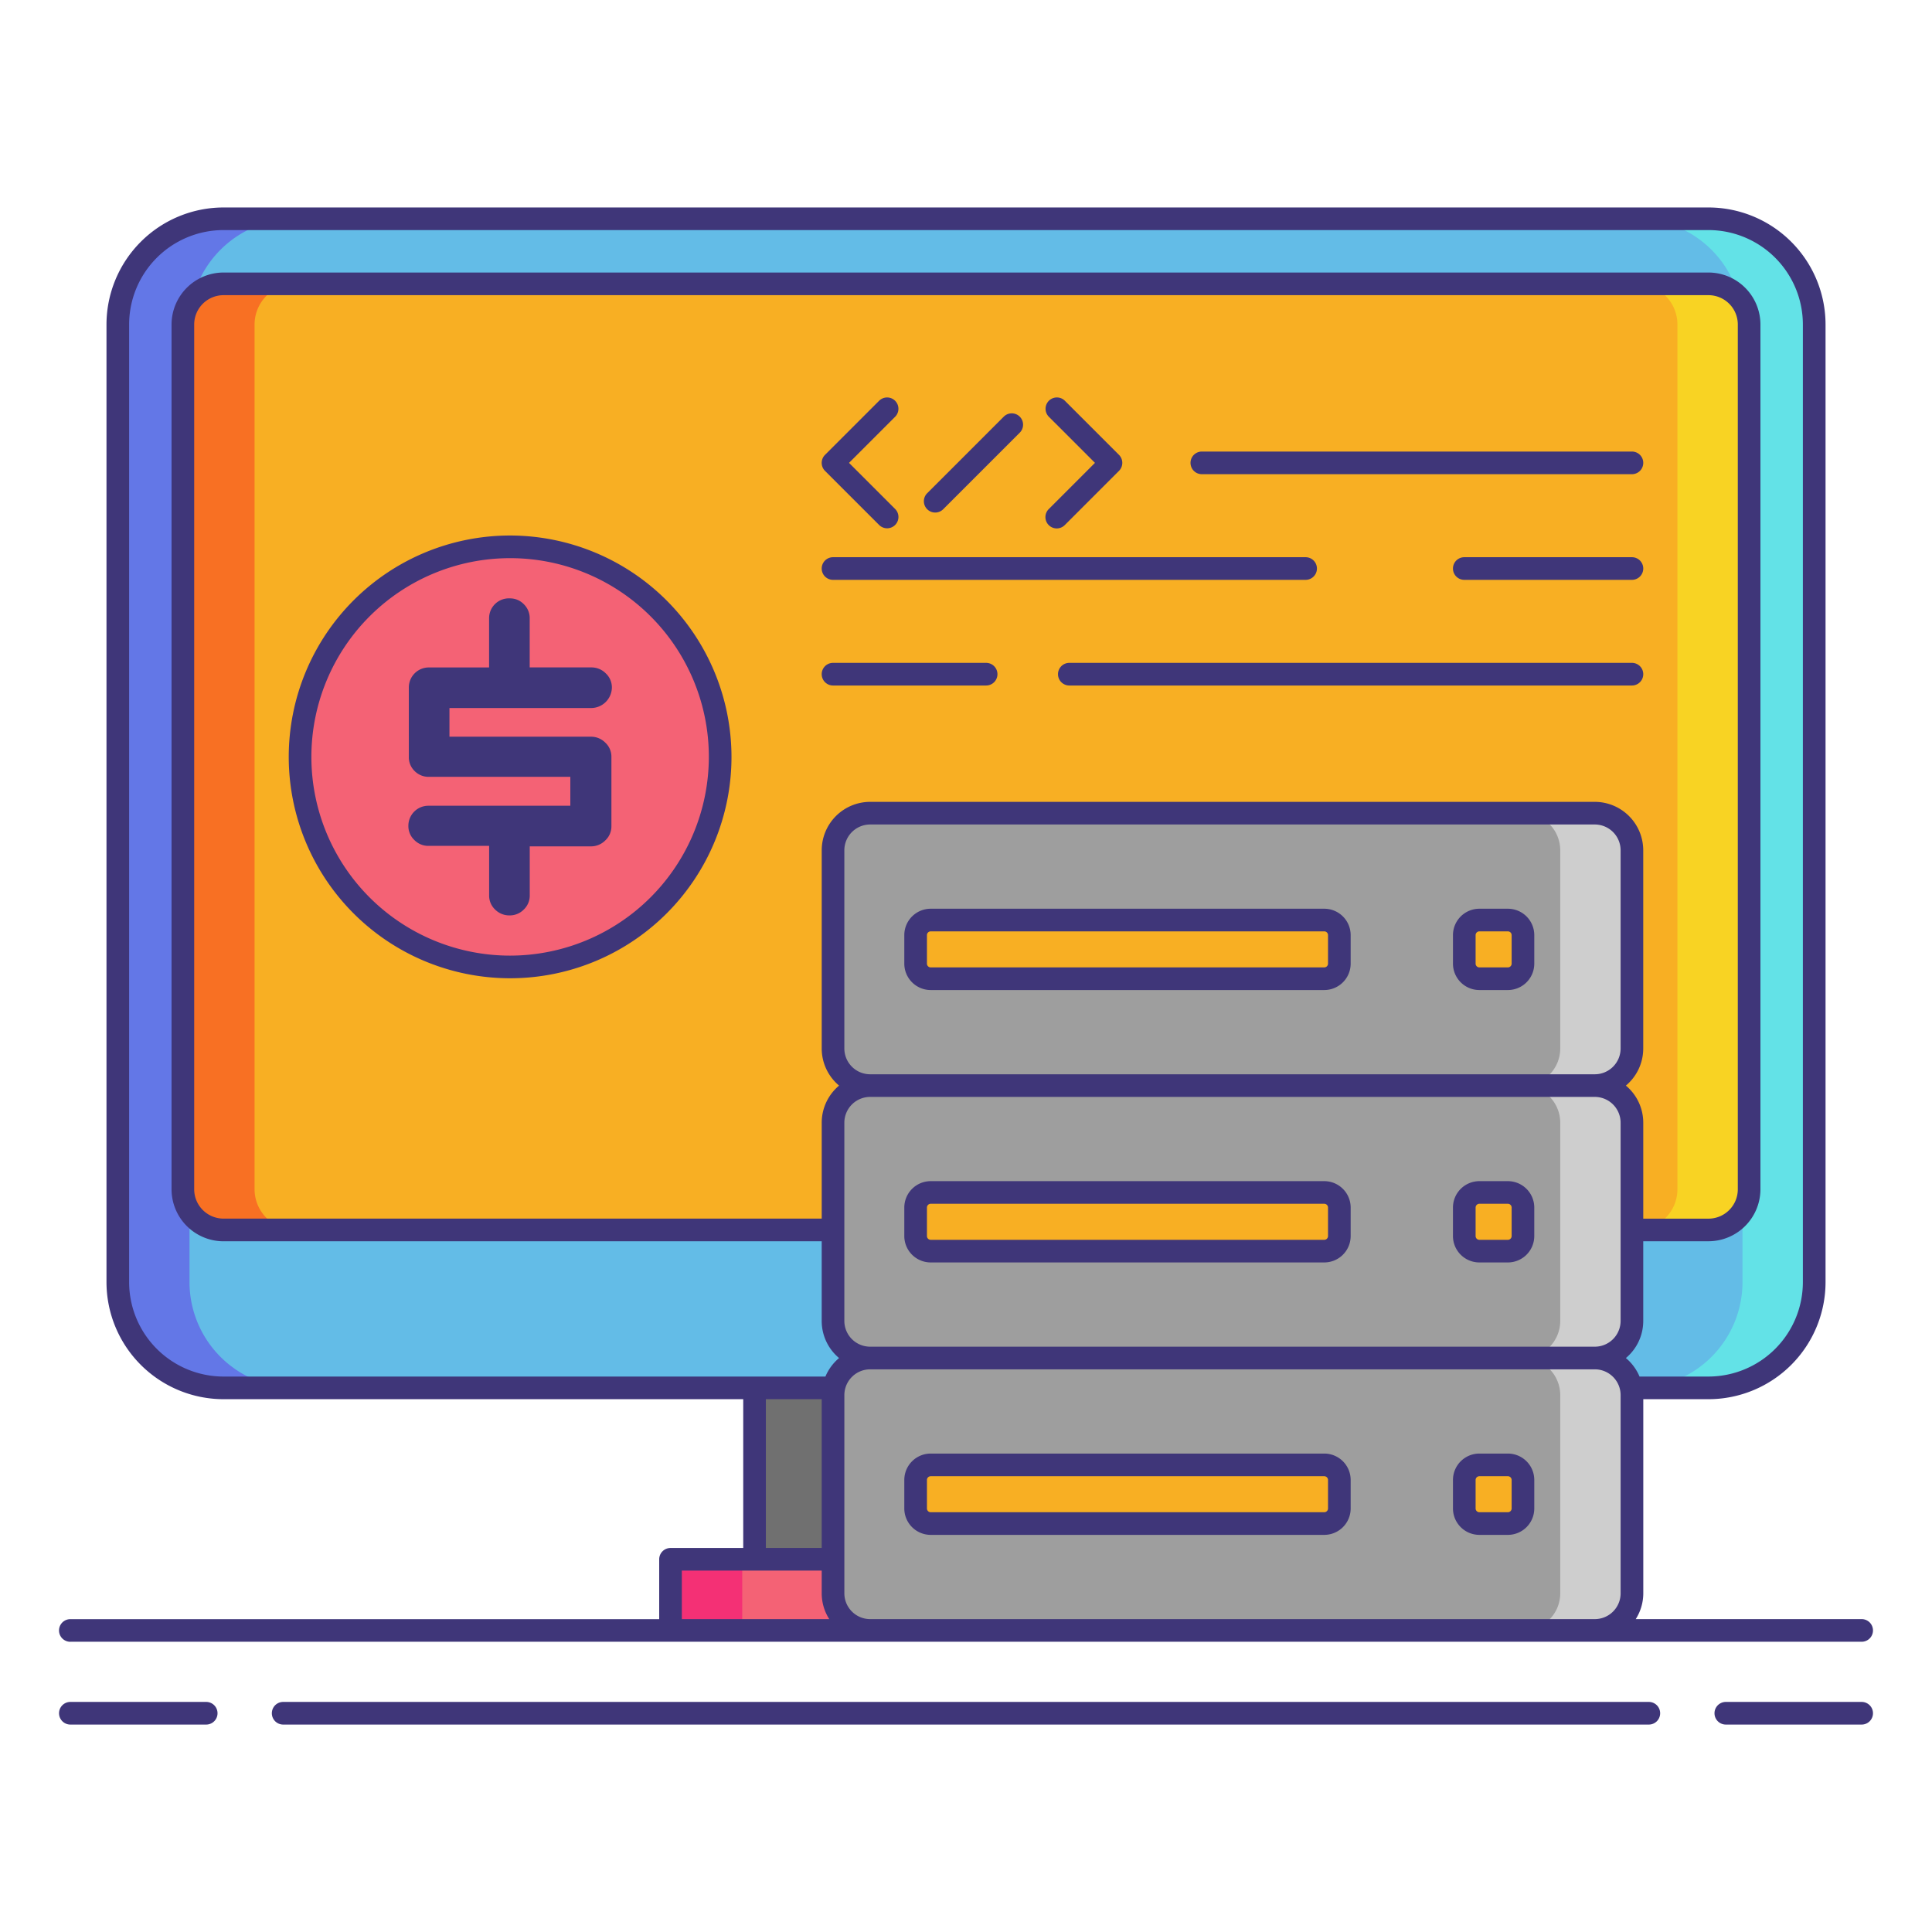 <svg xmlns="http://www.w3.org/2000/svg" viewBox="0 0 256 256"><title>icons_</title><rect x="15.61" y="28.986" width="224.78" height="154.91" rx="14.009" ry="14.009" fill="#63bce7"/><path d="M25.11,169.887V43A14.025,14.025,0,0,1,39.119,28.986h-9.5A14.025,14.025,0,0,0,15.61,43V169.887A14.025,14.025,0,0,0,29.619,183.9h9.5A14.025,14.025,0,0,1,25.11,169.887Z" fill="#6377e7"/><path d="M230.89,169.887V43a14.025,14.025,0,0,0-14.009-14.009h9.5A14.025,14.025,0,0,1,240.39,43V169.887A14.025,14.025,0,0,1,226.381,183.9h-9.5A14.025,14.025,0,0,0,230.89,169.887Z" fill="#63e2e7"/><rect x="24.231" y="37.607" width="207.538" height="125.366" rx="5.388" ry="5.388" fill="#f8af23"/><path d="M33.731,157.585V42.995a5.4,5.4,0,0,1,5.388-5.388h-9.5a5.4,5.4,0,0,0-5.388,5.388v114.59a5.4,5.4,0,0,0,5.388,5.388h9.5A5.4,5.4,0,0,1,33.731,157.585Z" fill="#f87023"/><path d="M222.269,157.585V42.995a5.4,5.4,0,0,0-5.388-5.388h9.5a5.4,5.4,0,0,1,5.388,5.388v114.59a5.4,5.4,0,0,1-5.388,5.388h-9.5A5.4,5.4,0,0,0,222.269,157.585Z" fill="#f8d323"/><rect x="88.847" y="206.612" width="78.305" height="9.429" fill="#f46275"/><rect x="88.847" y="206.612" width="9.5" height="9.429" fill="#f43075"/><rect x="99.983" y="183.896" width="56.035" height="22.716" fill="#9e9e9e"/><rect x="99.983" y="183.896" width="9.5" height="22.716" fill="#707070"/><rect x="110.38" y="143.847" width="105.86" height="36.097" rx="4.919" ry="4.919" fill="#9e9e9e"/><rect x="110.38" y="179.944" width="105.86" height="36.097" rx="4.919" ry="4.919" fill="#9e9e9e"/><rect x="110.38" y="107.75" width="105.86" height="36.097" rx="4.919" ry="4.919" fill="#9e9e9e"/><path d="M211.321,107.75h-9.5a4.919,4.919,0,0,1,4.919,4.919v26.259a4.919,4.919,0,0,1-4.919,4.918h9.5a4.919,4.919,0,0,0,4.919-4.918V112.669A4.919,4.919,0,0,0,211.321,107.75Z" fill="#cecece"/><path d="M211.321,143.847h-9.5a4.919,4.919,0,0,1,4.919,4.919v26.259a4.919,4.919,0,0,1-4.919,4.918h9.5a4.919,4.919,0,0,0,4.919-4.918V148.766A4.919,4.919,0,0,0,211.321,143.847Z" fill="#cecece"/><path d="M211.321,179.944h-9.5a4.919,4.919,0,0,1,4.919,4.919v26.259a4.919,4.919,0,0,1-4.919,4.918h9.5a4.919,4.919,0,0,0,4.919-4.918V184.863A4.919,4.919,0,0,0,211.321,179.944Z" fill="#cecece"/><rect x="121.325" y="121.912" width="56.145" height="7.774" rx="1.994" ry="1.994" fill="#f8af23"/><rect x="121.325" y="158.008" width="56.145" height="7.774" rx="1.994" ry="1.994" fill="#f8af23"/><rect x="121.325" y="194.105" width="56.145" height="7.774" rx="1.994" ry="1.994" fill="#f8af23"/><rect x="194.026" y="121.912" width="7.774" height="7.774" rx="1.994" ry="1.994" fill="#f8af23"/><rect x="194.026" y="158.008" width="7.774" height="7.774" rx="1.994" ry="1.994" fill="#f8af23"/><rect x="194.026" y="194.105" width="7.774" height="7.774" rx="1.994" ry="1.994" fill="#f8af23"/><circle cx="67.593" cy="100.291" r="27.833" fill="#f46275"/><path d="M81.016,100.275v9.212a2.528,2.528,0,0,1-.807,1.868,2.643,2.643,0,0,1-1.915.792h-8.1v6.489a2.54,2.54,0,0,1-.791,1.884,2.58,2.58,0,0,1-1.868.775,2.653,2.653,0,0,1-1.931-.775,2.539,2.539,0,0,1-.792-1.884v-6.553h-8.04a2.577,2.577,0,0,1-1.868-.775,2.539,2.539,0,0,1-.792-1.884,2.648,2.648,0,0,1,2.659-2.659h18.8v-3.83H56.83a2.591,2.591,0,0,1-1.883-.76,2.547,2.547,0,0,1-.776-1.9V91.1a2.649,2.649,0,0,1,2.659-2.659h7.977V81.947a2.626,2.626,0,0,1,2.754-2.659,2.529,2.529,0,0,1,1.852.775,2.566,2.566,0,0,1,.775,1.884v6.489h8.167a2.645,2.645,0,0,1,1.915.791,2.531,2.531,0,0,1,.807,1.868,2.757,2.757,0,0,1-2.722,2.722h-18.8v3.8h18.74a2.645,2.645,0,0,1,1.915.792A2.53,2.53,0,0,1,81.016,100.275Z" fill="#3f3679"/><path d="M27.323,225.514h-18a1.5,1.5,0,1,0,0,3h18a1.5,1.5,0,1,0,0-3Z" fill="#3f3679"/><path d="M246.68,225.514h-18a1.5,1.5,0,0,0,0,3h18a1.5,1.5,0,0,0,0-3Z" fill="#3f3679"/><path d="M218.479,225.514H37.521a1.5,1.5,0,0,0,0,3H218.479a1.5,1.5,0,0,0,0-3Z" fill="#3f3679"/><path d="M9.32,217.541H246.68a1.5,1.5,0,0,0,0-3H216.744a6.372,6.372,0,0,0,1-3.419V185.4h8.641a15.526,15.526,0,0,0,15.509-15.508V43a15.526,15.526,0,0,0-15.509-15.509H29.619A15.526,15.526,0,0,0,14.11,43V169.888A15.526,15.526,0,0,0,29.619,185.4H98.482v19.716H88.847a1.5,1.5,0,0,0-1.5,1.5v7.93H9.32a1.5,1.5,0,1,0,0,3Zm157.833-3H115.3a3.423,3.423,0,0,1-3.418-3.419v-26.26a3.423,3.423,0,0,1,3.418-3.419h96.022a3.423,3.423,0,0,1,3.419,3.419v26.26a3.423,3.423,0,0,1-3.419,3.419ZM111.88,138.928V112.669a3.423,3.423,0,0,1,3.418-3.419h96.022a3.423,3.423,0,0,1,3.419,3.419v26.259a3.423,3.423,0,0,1-3.419,3.419H115.3A3.423,3.423,0,0,1,111.88,138.928Zm103.557,4.919a6.406,6.406,0,0,0,2.3-4.919V112.669a6.427,6.427,0,0,0-6.419-6.419H115.3a6.426,6.426,0,0,0-6.418,6.419v26.259a6.407,6.407,0,0,0,2.3,4.919,6.407,6.407,0,0,0-2.3,4.919v12.707H29.619a3.892,3.892,0,0,1-3.888-3.888V43a3.893,3.893,0,0,1,3.888-3.889H226.381A3.892,3.892,0,0,1,230.269,43v114.59a3.892,3.892,0,0,1-3.888,3.888H217.74V148.766A6.406,6.406,0,0,0,215.437,143.847ZM111.88,175.025v-26.26a3.423,3.423,0,0,1,3.418-3.419h96.022a3.423,3.423,0,0,1,3.419,3.419v26.26a3.423,3.423,0,0,1-3.419,3.418H115.3A3.422,3.422,0,0,1,111.88,175.025Zm-94.77-5.138V43A12.523,12.523,0,0,1,29.619,30.486H226.381A12.523,12.523,0,0,1,238.89,43V169.888A12.523,12.523,0,0,1,226.381,182.4h-9.135a6.45,6.45,0,0,0-1.808-2.452,6.4,6.4,0,0,0,2.3-4.918V164.473h8.641a6.9,6.9,0,0,0,6.888-6.888V43a6.9,6.9,0,0,0-6.888-6.889H29.619A6.9,6.9,0,0,0,22.731,43v114.59a6.9,6.9,0,0,0,6.888,6.888H108.88v10.553a6.4,6.4,0,0,0,2.3,4.918,6.449,6.449,0,0,0-1.808,2.452H29.619A12.523,12.523,0,0,1,17.11,169.888ZM101.482,185.4h7.4v19.716h-7.4ZM90.347,208.111H108.88v3.011a6.373,6.373,0,0,0,1,3.419H90.347Z" fill="#3f3679"/><path d="M175.477,120.411H123.319a3.5,3.5,0,0,0-3.494,3.494v3.786a3.5,3.5,0,0,0,3.494,3.494h52.158a3.5,3.5,0,0,0,3.493-3.494v-3.786A3.5,3.5,0,0,0,175.477,120.411Zm.493,7.28a.5.5,0,0,1-.493.494H123.319a.5.5,0,0,1-.494-.494v-3.786a.5.5,0,0,1,.494-.494h52.158a.5.5,0,0,1,.493.494Z" fill="#3f3679"/><path d="M175.477,156.509H123.319A3.5,3.5,0,0,0,119.825,160v3.787a3.5,3.5,0,0,0,3.494,3.493h52.158a3.5,3.5,0,0,0,3.493-3.493V160A3.5,3.5,0,0,0,175.477,156.509Zm.493,7.28a.5.5,0,0,1-.493.493H123.319a.5.5,0,0,1-.494-.493V160a.5.5,0,0,1,.494-.493h52.158a.5.5,0,0,1,.493.493Z" fill="#3f3679"/><path d="M175.477,192.605H123.319a3.5,3.5,0,0,0-3.494,3.493v3.787a3.5,3.5,0,0,0,3.494,3.493h52.158a3.5,3.5,0,0,0,3.493-3.493V196.1A3.5,3.5,0,0,0,175.477,192.605Zm.493,7.28a.5.5,0,0,1-.493.493H123.319a.5.5,0,0,1-.494-.493V196.1a.5.5,0,0,1,.494-.493h52.158a.5.5,0,0,1,.493.493Z" fill="#3f3679"/><path d="M199.806,120.411H196.02a3.5,3.5,0,0,0-3.494,3.494v3.786a3.5,3.5,0,0,0,3.494,3.494h3.786a3.5,3.5,0,0,0,3.494-3.494v-3.786A3.5,3.5,0,0,0,199.806,120.411Zm.494,7.28a.5.5,0,0,1-.494.494H196.02a.5.5,0,0,1-.494-.494v-3.786a.5.5,0,0,1,.494-.494h3.786a.5.5,0,0,1,.494.494Z" fill="#3f3679"/><path d="M199.806,156.509H196.02A3.5,3.5,0,0,0,192.525,160v3.787a3.5,3.5,0,0,0,3.494,3.493h3.786a3.5,3.5,0,0,0,3.494-3.493V160A3.5,3.5,0,0,0,199.806,156.509Zm.494,7.28a.5.5,0,0,1-.494.493H196.02a.5.5,0,0,1-.494-.493V160a.5.5,0,0,1,.494-.493h3.786a.5.5,0,0,1,.494.493Z" fill="#3f3679"/><path d="M199.806,192.605H196.02a3.5,3.5,0,0,0-3.494,3.493v3.787a3.5,3.5,0,0,0,3.494,3.493h3.786a3.5,3.5,0,0,0,3.494-3.493V196.1A3.5,3.5,0,0,0,199.806,192.605Zm.494,7.28a.5.5,0,0,1-.494.493H196.02a.5.5,0,0,1-.494-.493V196.1a.5.5,0,0,1,.494-.493h3.786a.5.5,0,0,1,.494.493Z" fill="#3f3679"/><path d="M67.593,70.958a29.333,29.333,0,1,0,29.333,29.333A29.367,29.367,0,0,0,67.593,70.958Zm0,55.667a26.333,26.333,0,1,1,26.333-26.334A26.364,26.364,0,0,1,67.593,126.625Z" fill="#3f3679"/><path d="M159.25,62.833h56.99a1.5,1.5,0,0,0,0-3H159.25a1.5,1.5,0,0,0,0,3Z" fill="#3f3679"/><path d="M216.24,73.833H194.025a1.5,1.5,0,0,0,0,3H216.24a1.5,1.5,0,0,0,0-3Z" fill="#3f3679"/><path d="M110.38,76.833H173a1.5,1.5,0,0,0,0-3H110.38a1.5,1.5,0,0,0,0,3Z" fill="#3f3679"/><path d="M216.24,87.833H141.69a1.5,1.5,0,0,0,0,3h74.55a1.5,1.5,0,0,0,0-3Z" fill="#3f3679"/><path d="M130.667,87.833H110.38a1.5,1.5,0,0,0,0,3h20.287a1.5,1.5,0,0,0,0-3Z" fill="#3f3679"/><path d="M116.506,69.58a1.5,1.5,0,0,0,2.121-2.121L112.5,61.333l6.125-6.125a1.5,1.5,0,0,0-2.121-2.121l-7.186,7.186a1.5,1.5,0,0,0,0,2.121Z" fill="#3f3679"/><path d="M138.963,69.58a1.5,1.5,0,0,0,2.121,0l7.187-7.187a1.5,1.5,0,0,0,0-2.121l-7.187-7.186a1.5,1.5,0,0,0-2.121,2.121l6.126,6.125-6.126,6.126A1.5,1.5,0,0,0,138.963,69.58Z" fill="#3f3679"/><path d="M123.918,67.915a1.5,1.5,0,0,0,1.061-.439l10.163-10.163a1.5,1.5,0,0,0-2.121-2.121L122.858,65.354a1.5,1.5,0,0,0,1.061,2.561Z" fill="#3f3679"/></svg>